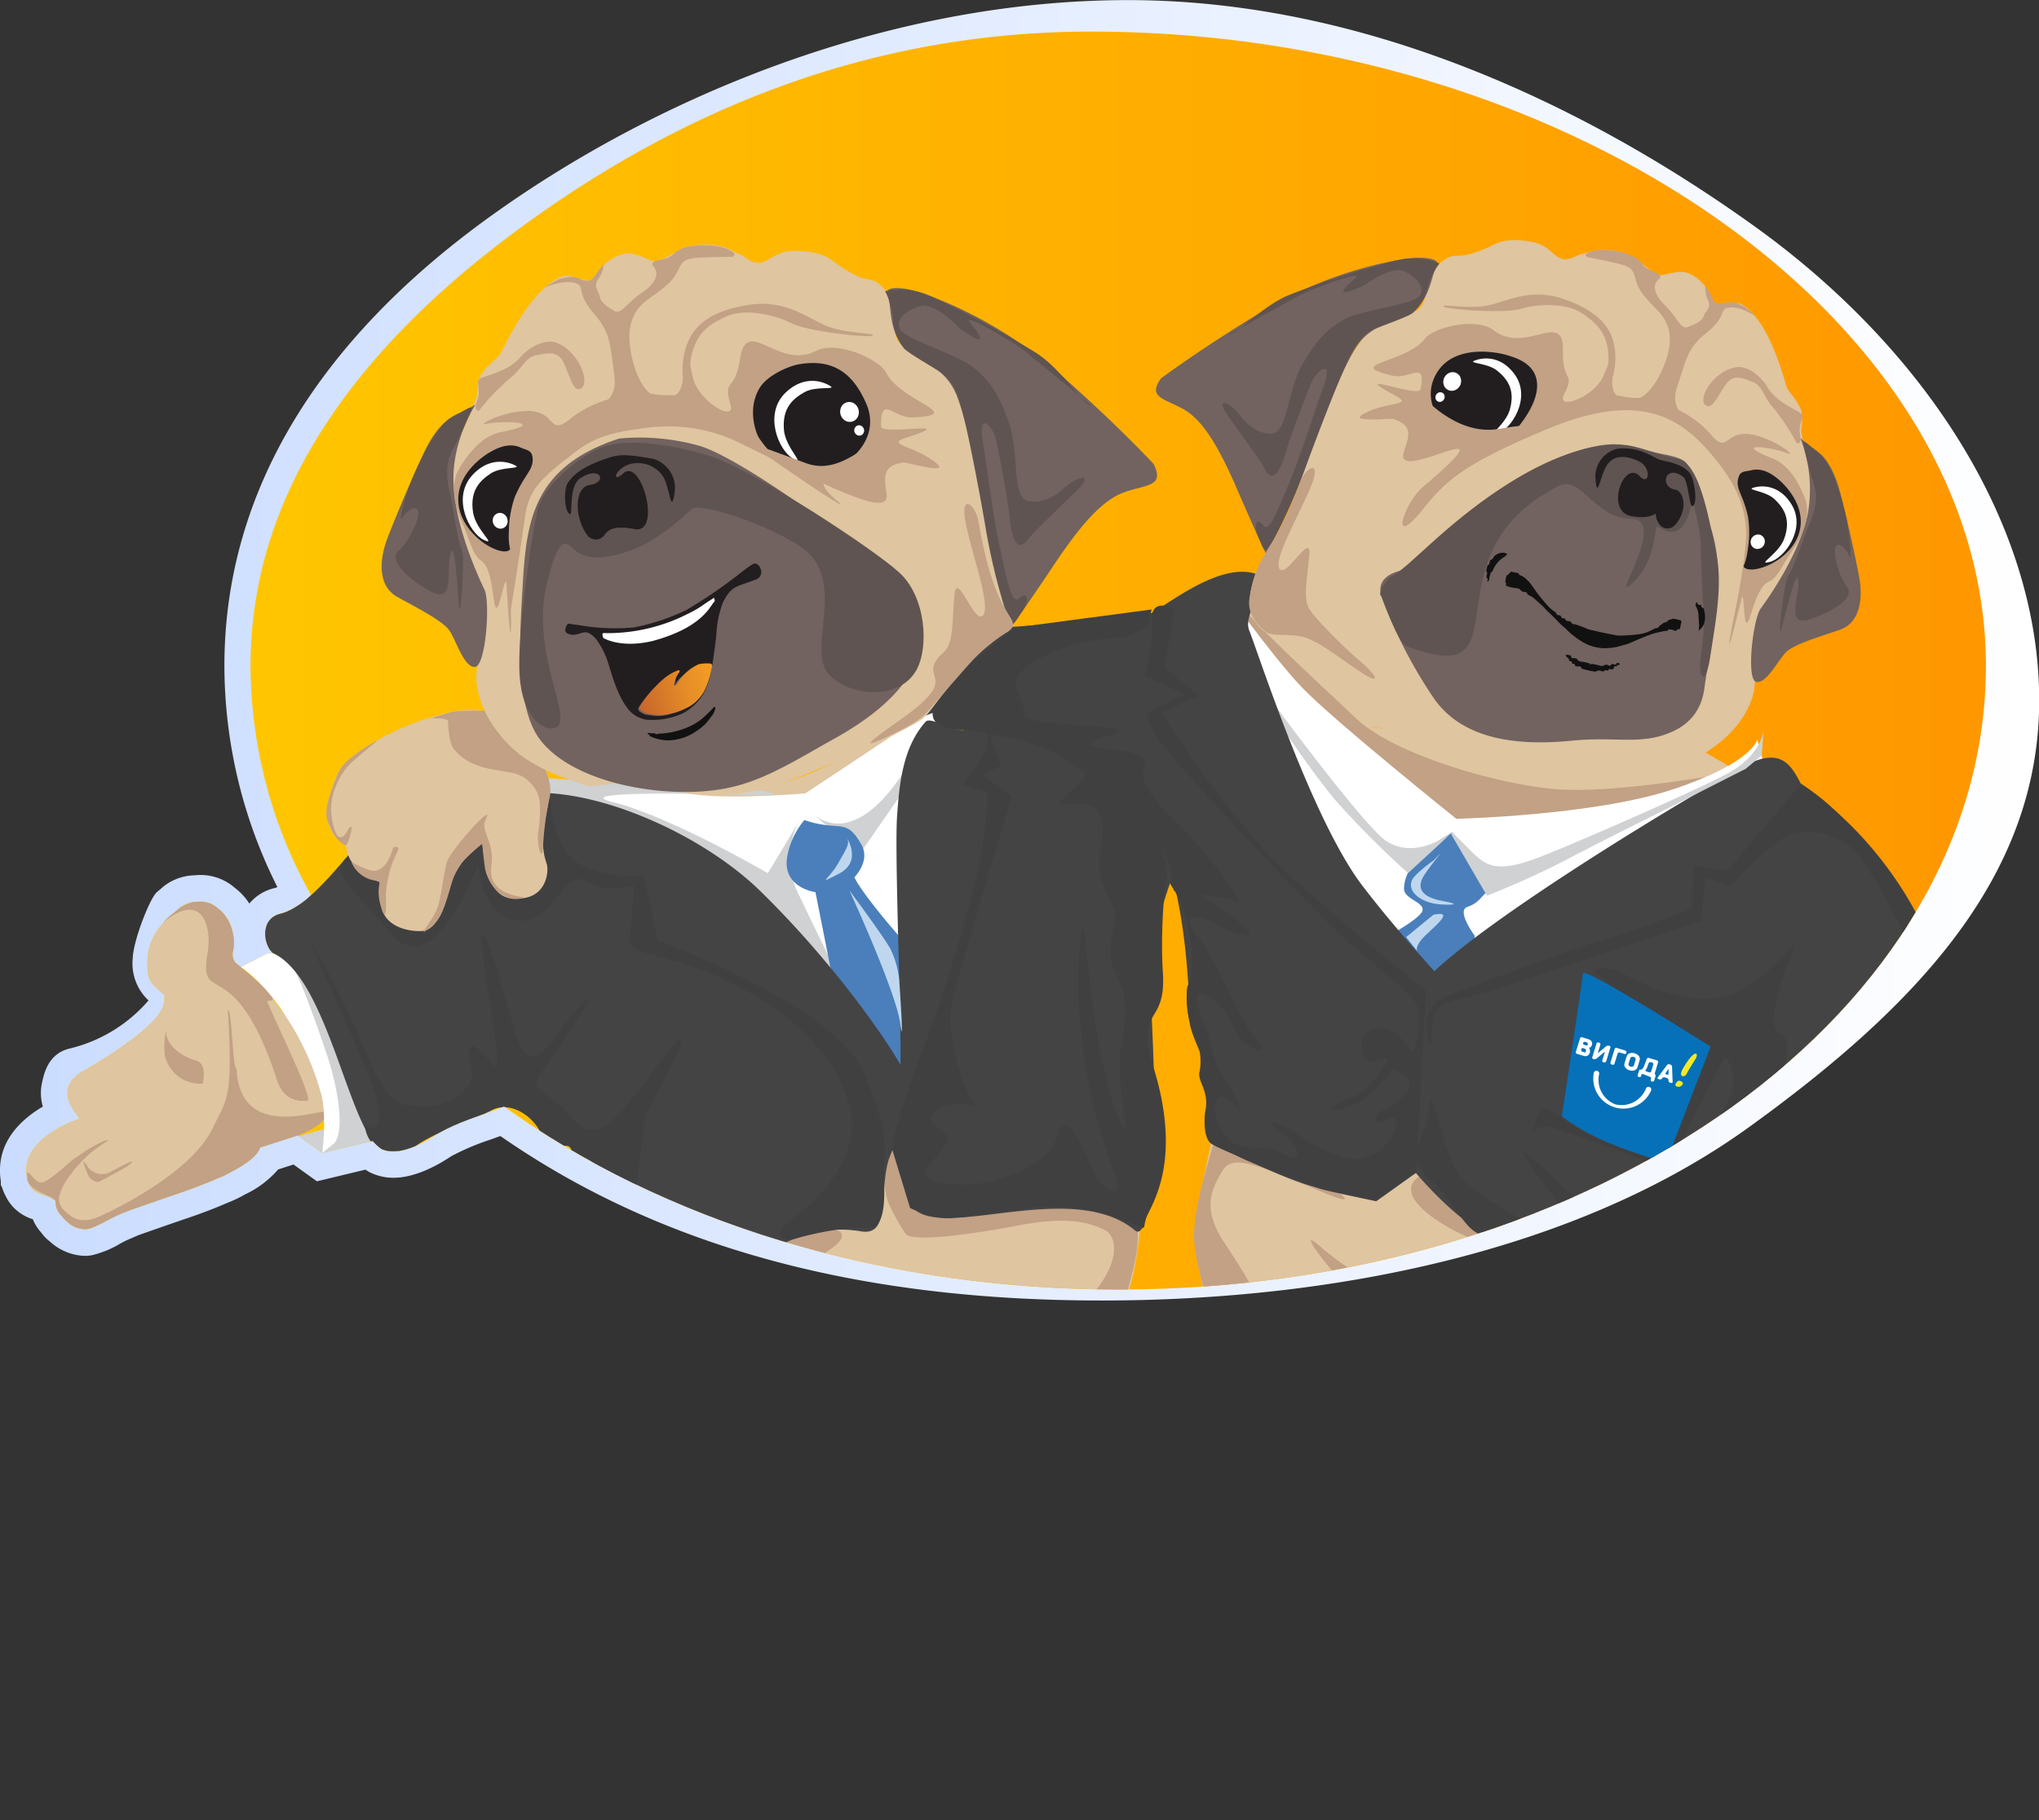 <svg xmlns="http://www.w3.org/2000/svg" xmlns:xlink="http://www.w3.org/1999/xlink" viewBox="0 0 387.17 345.67"><rect x="0" y="0" width="387.17" height="345.67" fill="#333333" stroke="none"/><defs><style>.cls-1{fill:none;}.cls-2{fill:url(#Безымянный_градиент_129);}.cls-3{fill:url(#Безымянный_градиент_169);}.cls-4{clip-path:url(#clip-path);}.cls-5{fill:#babbbe;}.cls-6{fill:#dfc5a0;}.cls-7{fill:#c2a185;}.cls-20,.cls-8{fill:#fff;}.cls-9{fill:#4a7fbb;}.cls-10{fill:#cfd1d2;}.cls-11{fill:#444445;}.cls-12{fill:#404041;}.cls-13{fill:#bed7ef;}.cls-14{fill:#0671b8;}.cls-15{fill:#726360;}.cls-16{fill:#5f5451;}.cls-17{fill:#221e20;}.cls-18{fill:#111;}.cls-19{fill:url(#Безымянный_градиент_56);}.cls-20{fill-rule:evenodd;}.cls-21{fill:#fae924;}</style><linearGradient id="Безымянный_градиент_129" y1="123.5" x2="387.17" y2="123.5" gradientUnits="userSpaceOnUse"><stop offset="0" stop-color="#cadcff"/><stop offset="1" stop-color="#fff"/></linearGradient><linearGradient id="Безымянный_градиент_169" x1="5" y1="125.46" x2="377.09" y2="125.46" gradientUnits="userSpaceOnUse"><stop offset="0" stop-color="#fc0"/><stop offset="1" stop-color="#ff9700"/></linearGradient><clipPath id="clip-path"><path class="cls-1" d="M212.33,8c-91,0-164.76,53-164.76,118.46A89.83,89.83,0,0,0,59.06,170a14.42,14.42,0,0,1-5.8,3.53c-4.12,1-3.16,6.17-1.42,7.49l.09.05-1.13,0-5.07,2.61-1.06-.88a2.55,2.55,0,0,1-.38-2.26,8.22,8.22,0,0,0-.18-3.71c0-.1,0-.2-.06-.31a7.11,7.11,0,0,0-2.67-4s0,0,0,0a4.93,4.93,0,0,0-4-1.24,5,5,0,0,0-3.08,1c-.43.35-.85.71-1.26,1.07a9.55,9.55,0,0,0-2.23,2.18l.09-.07A10.52,10.52,0,0,0,28,182.21c-.14,4.61.86,4.54,3.35,6.89-.8.81,3,3.49-15.6,14.36-6.39,3.74-.37,8.58-.72,9.1.09-.15-9.34,2.91-10,8.94a7.23,7.23,0,0,0,.14,2.39h0a1.81,1.81,0,0,0,.3.84A3.77,3.77,0,0,0,6.29,226c1,.94,3,1,4.24,2.14a3.84,3.84,0,0,0,1.27,2.9,2.41,2.41,0,0,0,.8.85,5,5,0,0,0,3.91,1.57c1.34-.22,3.38-1.43,5.22-2.37L24.3,230c2.39-.86,6.54-2.29,9.11-3.17,1.3-.45,4.59-1.56,7.85-3a19.94,19.94,0,0,0,2.86-1.37c2.66-1.39,4.85-3,5.26-4.5l7.17-2.31L61.19,219l9.58-2.31a9.67,9.67,0,0,0,1.7,1.54c3.2,1.56,8.09-1.19,10.6-2.9,4.18-2.34,7.33-3.12,12.66-5.18,29.82,21.48,71.05,34.76,116.6,34.76,91,0,164.76-53,164.76-118.45S303.32,8,212.33,8Z"/></clipPath><linearGradient id="Безымянный_градиент_56" x1="-156.25" y1="72.56" x2="-140.73" y2="72.56" gradientTransform="translate(250.38 19.56) rotate(-16.48)" gradientUnits="userSpaceOnUse"><stop offset="0" stop-color="#c7652a"/><stop offset="0.6" stop-color="#e58c27"/><stop offset="0.93" stop-color="#f19b26"/><stop offset="1" stop-color="#f19b26"/></linearGradient></defs><g id="Слой_2" data-name="Слой 2"><g id="Слой_1-2" data-name="Слой 1"><path class="cls-2" d="M209.17,247c-44.07,0-82.46-9.2-114.16-31.24l-1.86.67a47.5,47.5,0,0,0-7.46,3.16c-2.84,1.91-7,4.1-11,4.1a10,10,0,0,1-4.38-1,5.83,5.83,0,0,1-.91-.55l-9.22,2.22-4.45-3.19-2.92.94a18.78,18.78,0,0,1-6.24,4.72,24.68,24.68,0,0,1-3.37,1.61c-3.19,1.4-6.32,2.48-7.84,3l-.29.09c-2.72.94-6.57,2.27-8.88,3.1l-2.29,1-1,.52a18.92,18.92,0,0,1-5.55,2.27,7.92,7.92,0,0,1-1.29.1,10.21,10.21,0,0,1-6.58-2.72,7.42,7.42,0,0,1-1.63-1.68,8.29,8.29,0,0,1-1.61-2.55,8.74,8.74,0,0,1-3.42-2A8.37,8.37,0,0,1,1,227a7,7,0,0,1-.6-1.46l-.24-.47v-.7A12.89,12.89,0,0,1,.06,221c.53-5.14,4.39-8.67,8.08-10.83a9,9,0,0,1-.19-4.4c.4-1.85,1.17-5.64,5.25-6.62a28.53,28.53,0,0,0,15-9.14,9.63,9.63,0,0,1-3-8c.11-3.44,3.32-11.58,4.62-12.59l1.26-1.08A9.87,9.87,0,0,1,37,166.24a10.09,10.09,0,0,1,1.09-.06,9.87,9.87,0,0,1,6.48,2.43,11.56,11.56,0,0,1,2.78,3,8.75,8.75,0,0,1,4.78-2.94,2.72,2.72,0,0,0,.54-.19,93.68,93.68,0,0,1-10.06-42c0-33.3,18.14-62.12,50.6-85.46,32-23,76-41,121-41s87,20,119,43c32.46,23.34,54,56.71,54,90s-23,57.94-55.42,81.28C299.79,237.26,254.22,247,209.17,247Z"/><path class="cls-3" d="M207.17,6c-44,0-79.7,16.34-108,37-30.27,22.1-51.6,49.64-51.6,83.46A89.83,89.83,0,0,0,59.06,170a14.42,14.42,0,0,1-5.8,3.53c-4.12,1-3.16,6.17-1.42,7.49l.09.05-1.13,0-5.07,2.61-1.06-.88a2.55,2.55,0,0,1-.38-2.26,8.22,8.22,0,0,0-.18-3.71c0-.1,0-.2-.06-.31a7.11,7.11,0,0,0-2.67-4s0,0,0,0a4.93,4.93,0,0,0-4-1.24,5,5,0,0,0-3.08,1c-.43.35-.85.71-1.26,1.07a9.55,9.55,0,0,0-2.23,2.18l.09-.07A10.52,10.52,0,0,0,28,182.21c-.14,4.61.86,4.54,3.35,6.89-.8.81,3,3.49-15.6,14.36-6.39,3.74-.37,8.58-.72,9.1.09-.15-9.34,2.91-10,8.94a7.23,7.23,0,0,0,.14,2.39h0a1.81,1.81,0,0,0,.3.84A3.77,3.77,0,0,0,6.29,226c1,.94,3,1,4.24,2.14a3.84,3.84,0,0,0,1.27,2.9,2.41,2.41,0,0,0,.8.85,5,5,0,0,0,3.91,1.57c1.34-.22,3.38-1.43,5.22-2.37L24.3,230c2.39-.86,6.54-2.29,9.11-3.17,1.3-.45,4.59-1.56,7.85-3a19.94,19.94,0,0,0,2.86-1.37c2.66-1.39,4.85-3,5.26-4.5l7.17-2.31L61.19,219l9.58-2.31a9.67,9.67,0,0,0,1.7,1.54c3.2,1.56,8.09-1.19,10.6-2.9,4.18-2.34,7.33-3.12,12.66-5.18,29.82,21.48,71.05,34.76,116.6,34.76,91,0,164.76-53,164.76-118.45S298.17,6,207.17,6Z"/><g class="cls-4"><path class="cls-5" d="M255.69,338.47c1.61.54,12.25,4.94,46.77,6.26s48.17-3.48,28.63-13c-4.25-2.07-68.7-17.21-85.14-16C233.7,316.65,189,315.94,255.69,338.47Z"/><path class="cls-6" d="M261.94,138.15l-.08,0h0C261.94,138.12,262,138.14,261.94,138.15Z"/><path class="cls-6" d="M202.49,120.51c3.89.77,18-4,21.91-3.52,3.5.43,8-3.29,11.6-3.39,2.91-3,4.06-6.14,4.94-6.06a19.79,19.79,0,0,1,7,1.93,17.63,17.63,0,0,1,5.56,4.51,9.36,9.36,0,0,1,3.82.57c10.73,3.83,21.54,7.51,32.18,11.59,7.93,3,24.74,11.78,25.66,12.24,12.92,6.41,25.87,14,34.42,26A48,48,0,0,1,358,184c1.38,8.06.06,16.16-2.29,23.89s-6.07,15-9.84,22.13c-2,3.75-6.58,6.21-10.72,4.16-3.72-1.83-6.81-7-4.17-10.71,7.16-10.05,10.95-27.51,11-28.16a8.14,8.14,0,0,1-4.05,1c-4.11-.05-8-7.32-8.05-7.45a39.24,39.24,0,0,0-5.06-5.17c0,1,.85,8.48,1.15,10.14,2.17,3.38,4,7.11,4,11.17s-3.93,16.92-4.2,18.41c-.51,2.8,3,20.06-2,35.91-.75,2.36,6.5,10.91,4.28,14.05-.15,1.49-13.24,25.13-22.53,21.83a130.8,130.8,0,0,1-16.18-7.31s-2.47-16.43-3.15-20.54c-.59-3.58-17-14.63-16.26-12.16S277.73,277,277.73,277s11.37,11.76,15.72,13.76c6.52,3.24,13.49,7.57,15.25,11.89,3.1,7.63-5,24.8-9.29,30.32a26.76,26.76,0,0,1-7.16,5.18c-2,.55-11.08-1.1-11.08-1.1-4.21-.62-7.7-4.91-6.87-9.22a8.69,8.69,0,0,1,4.45-6.08l-.27-.31c-.34-.34,2.84-8.91-14.79-20.94-6.11-4.17-20.06-15.59-21.45-17.32-3.71-4.65-5.67-13.49-7-19.27-1.12-4.77-10.25-20.32-7.72-35.41.27-1.57,3.6-15.93,3.31-16.93-.83-2.82-.36-16.35-.36-16.35.07-.56-1.63-10.6-1.71-10.35.13-.45-3.24-19-4.33-21.82-1.29-3.27-11.13-17.15-9.32-15.58-2.3-2-4.45-4.1-6.9-5.94C198.51,134.2,194.48,118.91,202.49,120.51ZM254,261.3l.06-.15,0-.1C254.13,260.72,254,260.69,254,261.3Zm7.91-123.15a4.28,4.28,0,0,0,.57.24.24.24,0,0,1,0-.08l-.21-.1a2.61,2.61,0,0,0-.42-.1h0l-.31,0a2.35,2.35,0,0,0-.37,0A2.85,2.85,0,0,0,261.94,138.15Zm-1,0-.46.09-.21.07h0C261.16,138.22,261.25,138.1,261,138.12Zm-28.42,75.43a2.58,2.58,0,0,0-.74.94A7.87,7.87,0,0,1,232.55,213.55Z"/><path class="cls-7" d="M269.7,254.08s-9.24-5.87-11.79-7.53-13.43-15.29-7-9.61,18.11,11.24,27.5,14.55a87.21,87.21,0,0,0,21.2,4.83c5.29.56,8.86,2.59,3,2.81s-13.79-2.67-7.34,1.71,11,8.7,5.16,10.21-8.93,2.34-7.54,6-.15,9.86,4.38,12.67,16.64,2.87,20.84-2.31,11-19.44,8.51-20.23-18.91,1.09-12.95-1.47,7.11-3,8.51-9.71-4.68-9.65-8.92-11.59c-6.83-3.13-23.61-5.93-32.43-8.66-4.76-1.47-18.38-8.86-10.49-12.85s46.93,5.1,51.38-3.26,5.67-15.28,3.94-18.11-8.44-2.53-12,1-13.63,6.59-3.53-2.24,17-9.32,13.69-14.32-10.84-11-5.68-8.13,7.74,4.14,7.49,11.83,5.42,9.66,4.42,16.44-5.69,13.53-4,23.83,11.26,14.68,10.68,18.62S332,277.76,325.3,285s-8.64,22.36-22.05,10.14c-1.9-1.73-1.62.09-6-1.85s-12.31-7.93-11.55-21.18c.27-4.78-1.19-8.39-4.94-11.36A86.39,86.39,0,0,0,269.7,254.08Z"/><path class="cls-7" d="M280.82,259.14s-11.94-5.58-19-6.87c-6-1.08-16.24-6.46-7.48-1.74,0,0,16.24,7.89,17.59,13.39s4.36,8.3,3.86,14.67-1.8,22.51.87,16,7.59-4.9,8.68-6.46,1.21-.89-3.19-6-5-15-6.23-17.6C272.15,256.75,280.82,259.14,280.82,259.14Z"/><path class="cls-7" d="M281.81,315.35a1.42,1.42,0,0,1-.14.3C281.88,315.08,282,314.89,281.81,315.35Z"/><path class="cls-7" d="M230.83,199.84c.55-3.79-.5-12.75-.5-12.75s4,3.59,8.45,8.33a86.5,86.5,0,0,0,16.3,13.34c5.51,3.39,15.29,10,5.21,5.49s-23.8-17.88-22.53-11.89,4.36,15,7.33,17.4c5.36,4.34,17.42,11.57,4.48,6s-15.84-6.19-17.56-3.22-4,6.72.4,13.38,8.39,13,3.72,9.78-3.59,2.48-1.69,8.56,2.06,13.83,7.75,19S256,281.71,261.65,284s6.73,2.49,7,7.69,3.66,8.71,7.55,14.42c4.95,7.28,14-1.52,10.6,2.42-9.67,11.33-2.61,10.46-6.82,14.25-2.57,2.31-5.36,10.32,2.15,8.8,2.77-.57,2.44-5.48,4.36-1.19.57,1.26-1.23,4.76,5.84,3.43s9.17,1.88,1.25,3.14-9.4,1.15-12.45,0-7-1.15-6.63-5.68,2.31-9.4,3.92-9.93c-.14-2.87-.58-7.21-1.94-9.83-2.18-4.18-6.92-6.75-12.83-11.11s-15.39-11.9-19-15-4.87-4.81-6.39-9.11-1.09-8.29-3.09-12.46-7.76-20.49-8.39-27.88,4.8-20.8,4.39-22.63A59,59,0,0,1,230.83,199.84Z"/><path class="cls-7" d="M328.05,146.86l-1.89.33c-5.33.9-20.69,3.31-29.81,2.76-11.18-.67-31.5-6.55-38.75-13.41S236.42,117,234.94,113.88s1.36-2.25-1.47-3.11-7.67.59-5.8,3.19,13.35,13.38,20.54,21.52,18.1,17.15,29.83,27.25,13.29,3.88,15.32,1,9.27-6.05,17.88-5.44,11.54-1.85,15.16-4.54,19.88,4.68,12.39-.81"/><path class="cls-6" d="M167.45,86.55c.14-4.25-4.31-6.84-4.31-6.84s-3.39-9.88-3.83-13.47-6.83-9.4-9.42-4.93-1.62,11-1.66,14.58-3.68-1.25-4.63,2,2.52,12.42,2.64,18.23-5.82,15.1,5.41,16.74,13.87.1,16.23.45"/><path class="cls-7" d="M309.42,338.79s9.29,1.46,9.88.74,4.88-4.76,2.93-7.95-3.73-9.73-4.34-13.2,1.29-14.31,4.15-20.65,6.23-15,6.23-15-1.93-1.09-2.84-.41-10.66,12.29-12.8,12.62S299,292.57,299,292.57s-2.42,0,1.11,2.26,8.25,5.05,8.72,9c1.11,9.29-3.44,4.82-6.32,24.84-.8,5.51-13.26,8.37-5,9.26A119.68,119.68,0,0,0,309.42,338.79Z"/><path class="cls-6" d="M345.3,238a4,4,0,0,0-.92,3.3c.36,2,3.14-2.23,4.69.64,1.13,2.09,1.53,2.79,2.26,1.08.83-2,1.7,6.1.07,7.58a11.87,11.87,0,0,1-9.63,3.42c-3.82-.34-6.4-5.45-6.4-5.45l-2.29-15.9,5.53-2.52,8.07,3.54Z"/><path class="cls-8" d="M334.51,143.46l-.83-3s-.82,4.38-15.9,9.42-41.25,5.63-41.25,5.63-23.5-18.83-29.36-25-15-19.1-15-19.1l-3.08,1.28L226,115.63l10.84,42.51,38,37.15s60.68-43.62,60.91-44.07S334.51,143.46,334.51,143.46Z"/><path class="cls-9" d="M281.32,170.4a5.76,5.76,0,0,1-2.74,1.86c-2.05.77,1.45,5.47,1.45,5.47s-.27,3.29-.73,3.55S270,188.4,270,188.4l-7.2-10.19s7.07-3.75,7.32-5.33-3.56-2.16-3.52-4.1c.1-6.21,9.24-10.67,9.24-10.67l6.39,11.35Z"/><path class="cls-10" d="M274.44,159.3c-.3.31-7.08,6.53-7.08,6.53a183.24,183.24,0,0,1-13.56-13.58c-5-5.89-12.06-16.59-14.9-20.87s-9.34-18.69-1.62-4.35c1.65,3.06,21.69,29.87,25.83,32.62C271,164.91,280,153.51,274.44,159.3Z"/><path class="cls-11" d="M173.23,119.75c3.82.73,31.13-1.57,44.12-2.76,2.19-.2,13.42-10.51,21.12-8,3.93,1.26-2.77,7.07-1.25,10.79S249,155.5,258.68,168.2c4.3,5.63,8.95,11,13.68,16.26,10.92-10.25,40.83-28.76,58-38.54,7.73-4.4,9.62-.79,11.64,3,9.09,5.62,14.76,14.67,19.08,24.34a99.44,99.44,0,0,1,6.13,17,35.53,35.53,0,0,1-.77,19.29c-1.85,5.89-5.3,11.26-8.9,16.21a63.64,63.64,0,0,1-5.19,6.67c-3.31,3.45-7.78,4.53-12.16,2.3-3-1.51-5.85-3.22-8.74-4.87a22.75,22.75,0,0,1-2.81-1.8c0,.2.1.41.12.49.51,1.67,3.44,7.95,7.43,11,1.93,1.48,2,11.66-3.14,7.81-3.79-2.81-33.31-11.85-47.57-12.13-6.35-.13-16.61-12.44-16.63-12.45h-.41a76.19,76.19,0,0,1-7.1,3c-4.38,1.23-8.69.61-13-.71-3.86-1.2-7.55-2.95-11.26-4.52s-7.07-3.77-7.15-7.93a39.83,39.83,0,0,0-1.18-10.54c-.21-.94-2.39-5.22-2.82-7.6-.82-4.43-.66-7.14-.29-7.48-.51-7.67-2.06-26.11-9.89-34.7-13.11-14.38-38-12.47-42.58-16.14-.88-.71-1.82-8.95-2.32-10.13C169.87,123.6,171.68,119.46,173.23,119.75Z"/><path class="cls-12" d="M270.78,188.08s-13.1-10.26-25.42-21.42-24.85-31.26-24.85-31.26l7.14-3.25-6.53-5.26,1.81-11.16s-4.6-2.75-4.26,2.62a28.15,28.15,0,0,1-1.32,10l7.54,3.52-6.95,3.49s-.82,1.17,2.95,6.24,26.43,29.32,34.4,36.61,14,10.92,14.08,14-.44,8.47-1.67,7-1.81-2.58-3.85-3.46c-3.33-1.46-6.7,1-4.82,5.09,1,2.07,5.92-1.55,4,1.39s-4.09,5.58-6,6.05-7.76,3.53-2.1,2.26,9.47-7.47,9.47-7.47.61.25,1.67.73a2.46,2.46,0,0,1,1.52,2.8c-.21,1.42-4.75,4.3-5.46,4.52s-2.28,3.21,1,1.6,1.93,2.21.93,3.52a9.38,9.38,0,0,1-5.56,3.85c-2.82.56-9.45-2.55-11.9-4.5s-7.81-3.9-3.31-.48,3.77,6.1-.09,3.89-7.7.5-10.66-3.48-2.17-9.34,1.11-6.45,1.22,3,1.63,1.34-3.87-5.54-5-10.71-5.4-12.52-1.46-10.81,5.57,7,6.8,8.51,5.92,3.61,2.89.1-7.7-15.62-11.27-19.85.61-4.16,3.4-2.28,11.88,4.68,2.52-1.85-14.38-11-10.19-4.42,3.45,16.67,2.77,17.85-.66,5.94,1.07,9.69a11.22,11.22,0,0,1,1,6.78c-.66,1.88,2,3.68,1,7.93,0,0-.54,4.53,1.12,5.82s19.32,8.16,20.78,8.62,10.61,2.36,10.61,2.36l7.6-5.42Z"/><path class="cls-12" d="M274.47,189.27s21.4-8.25,30.16-10.83a164.58,164.58,0,0,0,16.55-5.95l.52-8.09,6.33.93,14-16.46a71.15,71.15,0,0,1,21.89,24.68c8.44,16,7.61,21.73,7.61,21.73s-2.81,13-8.09,21.32-16.25,21.67-16.25,21.67l-10-5.17s-9.3-6.2-3-4.3,15.42-.8,16.39-2,14.3-18.41,9.58-13.68-13.22,12.18-5.52,2.52,9.68-22.1,9.59-29.2-10.77-24.3-13-25.75-8.68-5.62-15.55.62-6.43,7.6-9.15,6.39l-2.73-1.2-.75,8.43S288.93,186.23,283.67,188s-9.63,2-10.9,4-1,6.94-1,6.94S268.42,192.09,274.47,189.27Z"/><path class="cls-12" d="M341.25,178.76a44.17,44.17,0,0,1-22.91,14.58c-7,1.87-15.75,7.78-5.82,4.51s15.26-5.92,12.81-2.41-10.48,12.21-5.53,8.85,7.27-5.7,8.81-1.93-.63,7.21-1.17,8-8.5,16.93-3.91,10.55,6.37-8.26,6.47-4.59-3.19,7.05-3.07,11.36,1.56.45,2.6,3.6,3.34,8.87.89,10.45-2.91,1.66-10.14-1.33-12.34-4.58-16.62-8.5c-8.38-7.71-17.62-17.51-13.4-11.1s14,17.09,6.49,14.27-16.44-8-19.55-11.67-5.37-19-5.84-12.89-5.11,8.87.23,13.57,6.29,10.05,10.62,10.68c48.21,7,55.12,17.47,55.12,17.47s1.29-8.06-.44-12.65-4.32-9.25-2.64-14.15c1.33-3.88,8.37-8.76,4-13.92-2.66-3.12,3.75-13.53-.23-15.19S341.25,178.76,341.25,178.76Z"/><path class="cls-10" d="M276,159.21l6.34,10.91a166.44,166.44,0,0,0,15.41-7c7.33-3.87,18.23-9.23,18.23-9.23L331.51,146l3-2.52.37-4.83s-.34,4.42-6.13,7.85c-4.43,2.63-28.8,13.34-36.43,16.3s-9.81,1.68-11.9-.13S273.94,155.68,276,159.21Z"/><path class="cls-13" d="M272.31,163.34s-3.83,2.66-4.28,4c-.75,2.17,2,4.18,5.42,4.42,3.12.22,3.46-.11.71-.59s-5.86-1.67-3.7-5C271.85,164,275.19,160.22,272.31,163.34Z"/><path class="cls-13" d="M272.19,173.74s-2.26,1.81-3.18,2.59-2,1.64-2,1.64l2.1,2.67s-.67-.91,1.76-3.18S275.9,172.94,272.19,173.74Z"/><path class="cls-12" d="M319,221.73s-10.79-3.35-15.94-5.56-9.74-7.22-10.87-5a15,15,0,0,0-1.26,5.29s-.31-2.3,2.47-2.54c1.47-.12,25.48,8.59,26,10.17,4.68,15.16,2,6.1,1.15.06C320.42,223.44,321,223.39,319,221.73Z"/><path class="cls-12" d="M326.39,202.84l-9.34,18.27-.74-.24s3.24-19.73,3.74-20.19-17.47-16.31-17.47-16.31,2.27-1.3,5.51.48c14.81,8.13,21,3.36,21.85,4,2.85,2.06-1.39,10.27-1.39,10.27Z"/><path class="cls-14" d="M316.31,220.87l8.51-22.08s-24.16-15.35-24.25-13.91-4,27.12-4,27.12,4.11,3.5,12.44,6.43C312.39,219.62,316.31,220.87,316.31,220.87Z"/><path class="cls-6" d="M247.05,90.91a53.53,53.53,0,0,1-5.88,12.76c-6.33,10.31-3.07,13.91-2.75,14.46,1.72,3,6.27,3.51,7.16,4.23,0,.94,22.34,13.53,31.85,18.67s22.81,3.9,22.66,3.8c4.57.21,9.31,2.14,9.92,2,4.41-.79,6.44-.83,10.7-2.41,5.23-1.93,11.11-7.11,12.35-13.26.21-1,.49-8,1.12-12.19.81-5.42,3.85-7,4.19-7.72,1.22-2.45,2.36-4.9,3.37-7.44,1.67-4.21,3.67-9.17,2.3-13.36A57.3,57.3,0,0,1,342,81.72a10.72,10.72,0,0,0,.06-3.64c-.59-1.92-2.6-3.87-2.78-4.51-1.77-6.06-4.26-13.11-8.5-15.72-1.39-.86-4.77.74-5.38-.55-1.17-2.5-2.22-4.32-4.87-5.43-1.55-.64-3.49.2-5.19.39-1.26.14-4-2.79-5.05-3.33a11.45,11.45,0,0,0-9.57-.72,6,6,0,0,0-1.32.36c-4.16,2.21-4-1.69-8.27-2.57-2.42-.5-5.09-.71-7.36.41-8.15,4-6.63.56-10.37,3.6-2.39,1.93-2.11,6.88-3.91,8.57-2.38,2.24-7.1,1.42-9,3.55a42.7,42.7,0,0,0-7.93,14C250.74,80.88,248.58,86.09,247.05,90.91Z"/><path class="cls-15" d="M341.85,83.2a27.91,27.91,0,0,0,2.73,2.13c1.48,1,3.38,2.88,4.75,7.89s3.41,14.57,3.78,16.88.71,8-3.82,9.54S340.43,122.45,339,124s-3.69,6-5.56,5.49-.61-11.84.89-13.92c.79-1.09,7.17-9.76,8.92-17.9A26.76,26.76,0,0,0,341.85,83.2Z"/><path class="cls-6" d="M308.75,169.52l0,.09C308.72,169.76,308.77,169.73,308.75,169.52Z"/><path class="cls-15" d="M220.48,71.85s7.16-5.39,19.05-12.6a77.39,77.39,0,0,1,26.09-9.9c4.27-.81,8.12-.31,7.24,1.14s-1,3.59-2.23,5.84-2.25,3-5.4,4.26-5.79,2.27-7.84,5.52-5.63,11.5-8,18.15-9,20.91-9,20.91-1.87-3.88-5.4-12.06-6.54-13.27-10.21-15.36S217.8,75.51,220.48,71.85Z"/><path class="cls-16" d="M258.94,54.24s5.2-3.84,7.61-2.76,4.39,3.42,2.8,4.93-11,2.49-14.07,4.24-5,3.52-7.87,8.37-2.95,13-5.76,13.31-5.26-2.14-5.93-3.09c-2-2.88-5-3.9-2.82-.7s6.52,9,7.19,10.41c1.81,3.76,3.43-.8,4.22-3.55s3.91-10.93,4.79-12.92,4.27-4.76,2.13,1.15-3.7,11.51-6.43,18.07-3.94,9.51-5,8-1.92,0-.81,2.41,1,3.57,2.9.33A111.23,111.23,0,0,0,248,88.52c1.32-3.66,5.89-15.79,8.23-20.61,1.63-3.36,3.06-4.72,5.1-5.55s6.62-2.43,7-3a8.73,8.73,0,0,0,2.69-4.48,13.41,13.41,0,0,1,2.3-4.84,13.06,13.06,0,0,0-7.73-.66,170.12,170.12,0,0,0-21,6.72c-4.38,1.83-9.3,6.75-10.57,7.31-3.75,1.65,10-5.74,12.25-7.05s12.85-5.18,11.15-3.62S252.38,57.2,258.94,54.24Z"/><path class="cls-16" d="M342.48,84.6s1.13,5.11,1.83,7,.88,4.15-.67,7.77-3.07,8.53-3.82,9.53-.94,3-1.25,5-.95,7.77-.25,5.29,2.87-11.87,3.14-8.83-2.54,8.85,2.32,7.22,8.45-4.28,6.91-6.14-3-7.41-1.88-7.89,2.14,1.7,2.44,2.22.1-4.52-.91-8.51-2.61-9.25-4.81-11S342.09,82.91,342.48,84.6Z"/><path class="cls-15" d="M266.47,108.25c-5,1.07-4.49,3.82-4.19,4.94a90.54,90.54,0,0,0,9.93,19.36c6,8.74,17.78,8.95,26.33,8.12s13.13.93,19-1.71,6-7.74,6.27-9.51,1.29-8,2.22-17.75-2.91-15.28-3.53-16.37-1.53-5.1-2-6.83-4.28-2.07-6.32-2.59-4.55-1.11-6.53-1.45-8.92,0-20.06,6.9a141.28,141.28,0,0,0-20.92,16.51"/><path class="cls-7" d="M339.71,105.51c-1.43,2.24-2.33,4.34-3.9,5-2.59,1.09-3.56,8.58-4.25,7.69-.46-.59-.42-6.29-.88-4.46-4,16.19-1.61,4.32-1.61,4.32s1.69-7.7,2.37-14.3-1.54-12.18-7.84-19-14.52-9.68-29.85-3.25-19,9.49-23.39,15c-6.6,8.36-4-.81,0-4.18,18.1-15.37-5.85.1-3.8-6.48.87-2.8,2-4.93-1.94-6.27-.46-.15-8.51.67-5.91-.85,4.25-2.5,9.9-1.63,6.28-3.57-9.69-5.19,4.42.52,4.75-1.22,1.11-5.74-2-1.8-5.3-2.59-9.61-2.26,2.5-2.32,6.11-7,1.75-2.26,9.81-4.14,13.09-1.61,6,4.66,13.31-4,13.13,3.76-.16,6.52,2.46,3.88.18,8.5-1.5,3.07,6.08.36,7.62-3.85.4-1.1.94-1.6.86-3.4-.2-4.42-2.12-6.27-5-8.23s-8.11-1.89-11.53-.89-13.78.12-14.64-.34c-1.41-.76,4.87.57,8.6-.35s8-3.21,13.95-1.18c4.15,1.42,7.43,3.43,8.92,6.49,1.89,3.87.5,8.32.5,8.32a5.14,5.14,0,0,0,.2,2.79c.43.87.69.73,1.29.85a15,15,0,0,0,3.66.37c.66-.22,2.68-1.64,4.45-5.8,2-4.77,1.57-8.11-1.08-10.82s-3.55-3.84-4-5.35c-.65-2-.44-2.79-3.37-3.51s-6-1.27-6-1.27-.61-.39,0-.76c.89-.55,3.53-1,7.14,0,3,.9,3.05,2,4,2.79s3.73,1.14,2.42,2.22c-1.56,1.29-.27,3.46,1.05,4.72a23.19,23.19,0,0,1,2.26,2.69c.72,1,1.31,2,2.28,1.6s2.56-.91,3-2.12c.34-.94,1.5-1.49.77-3a4.93,4.93,0,0,1-.45-2.64c.75.83,1.39,3.08,2.06,3.23,2.1.48,2-1.1,5.39.73.21.12,1.78,1.46,2,1.59.7.67-3.11-2.14-5.48-1.36-1,.34-.45,1.4-2.42,3.45-.91,1-1.88,1.53-2.82,2.53-2.08,2.19-2.49,3.91-3.68,7.61-.61,1.88-1.4,3.78-.16,5.77a19.93,19.93,0,0,1,5.94,4.43c3.63,4.42,2.59-.93,8.27.28,4.27.91,8.65,4.41,6.3,3.44-2.61-1.07-10.95-2.24-2.63,1.07,2.66,1.06,4.68,3.77,6.17,7.7C344.28,99.21,340.78,103.85,339.71,105.51ZM324,77.06c1.23.73,2.43-2.41,3.86-4.25s3.18-.93,5-.24,2.06,2.86,3.75,4.75a39.78,39.78,0,0,1,4.54,6.82s1.09.59.6-2c-.2-1.1.45-2.34.49-3.2s-4.69-2-6.7-5.51c-1-1.71-3.6-4.19-6.1-3.64C325.15,70.66,322.12,76,324,77.06Z"/><path class="cls-16" d="M262.28,113.19s3.2,8.91,4.73,9.5c23.66,9,2.76-17.15,28.92-30.37,4.32-2.18,6.77,6.13,13.78,6.21,6.8.09-3.18,14.94-.37,12.74,5.6-4.38,4.57-11.9,5.48-11.25,6.68,4.69,6.84-8.94,6.67-6.61a5.21,5.21,0,0,0,0,.55c0,2.06.6,3.72,1.11,6.32.55,2.83.32,8,.82,14.4s-.74,10-.61,12.11,1.14,3.27,2-2.5,2.36-13.25,1.06-19.24-3.07-17-7.12-17.83c-4.42-.9-7.81-2.71-11.12-2.76-14.95-.26-31.9,15.07-36.6,19.41s-6.25,5.37-6.94,5.67S261.45,112.8,262.28,113.19Z"/><path class="cls-17" d="M309.66,98c-4.91-1-1.32-10.77,1.7-7.55,1.83,1.94,2.33-1.65-.23-2.87-1.62-.76-4.44-1.6-6,.77-1.28,2-1.87,6.86-2.18,2.54a5.42,5.42,0,0,1,4.25-5.68c4.42-.45,6.92,1.88,8.14,2.17s4.5.76,5.7,2.76c.71,1.2,1.39,5.72.3,6-.54.14-.8-4.86-1.72-5.56C316.23,88,315,92.49,318.11,93c1.56.24,2.54,3.71,0,6.66a1.9,1.9,0,0,1-3.15-.28,3.51,3.51,0,0,1-.36-3.14C315.73,92.45,317.39,99.54,309.66,98Z"/><path class="cls-17" d="M273.05,70.47c3.14-4.68,10.14-3.9,13.18-3,1.59.49,4.32,1.33,5.3,3.84,1.49,3.83-2.27,8.55-3.21,9.74a9.22,9.22,0,0,1-4.24,3.5c-2.34.79-4.93.19-7.46-1.56C272.41,80.09,270,75,273.05,70.47Z"/><path class="cls-8" d="M279.92,68.52s4.29-2,7.64,2.52-.61,10.5-3.32,11.44,1.61-1.61,2.46-4.71c1.08-3.91-.61-5.88-2.4-7.36S278.76,69,279.92,68.52Z"/><path class="cls-8" d="M275,70.92a1.6,1.6,0,0,1,2.27.66,1.87,1.87,0,0,1-.77,2.41,1.6,1.6,0,0,1-2.27-.66A1.87,1.87,0,0,1,275,70.92Z"/><path class="cls-8" d="M273.05,74.62a.83.83,0,0,1,1.18.34,1,1,0,0,1-.4,1.25.83.83,0,0,1-1.18-.34A1,1,0,0,1,273.05,74.62Z"/><path class="cls-17" d="M330.05,90.89c.36-1.53,1.26-1.27,2.47-1.57,2.35-.59,4.3,1,5.24,1.78.34.29,5.51,4.67,3.85,10.13s-9,8-10.43,6.52c-.32-.32.32-.44.69-3.39a19.59,19.59,0,0,0,.05-6.17C331,93.89,329.56,92.94,330.05,90.89Z"/><path class="cls-8" d="M332.82,92.66s4.34-1.65,7.31,3.06-1.34,10.31-4.06,11,1.69-1.47,2.74-4.46c1.33-3.78-.19-5.85-1.84-7.44S331.65,93.07,332.82,92.66Z"/><path class="cls-8" d="M332.48,102.55a1.41,1.41,0,0,1,1.66-1,1.33,1.33,0,0,1,.91,1.68,1.42,1.42,0,0,1-1.67,1A1.32,1.32,0,0,1,332.48,102.55Z"/><path class="cls-7" d="M294.25,80.77s-2.29-.6-9.66.69c-5.11.9-9.92-1.87-13.34-5.07-1-.91-.14,6.56-.14,6.56s7,.76,8,2.23-4,3.63-3.56,3.66C276.51,88.89,294.25,80.77,294.25,80.77Z"/><path class="cls-7" d="M241.17,103.67a64.87,64.87,0,0,0,5.64-12c1.21-3.14,4.35-4.55,2,1s-7.09,13.68-5.83,15.42,6.06-7.28,5.64-2.68-1.25,8.31.06,10.35,6.77,7.47,9.79,10,4.32,5-1.26,1.1-8.07-5.75-10.78-6.1-5,.15-6.27-.91-3.5-3.31-2.87-6.42S238.07,108.37,241.17,103.67Z"/><path class="cls-5" d="M142.58,342.72c-1.33.38-10.2,3.61-38.4,2.83s-39.14-5.75-22.79-13c3.55-1.57,56.75-11.16,70.1-9.17C161.44,324.9,197.9,326.79,142.58,342.72Z"/><path class="cls-5" d="M210,318.68c-1.05.33-8,3.23-30.38,1.45s-31.25-7.1-18.52-13.7c2.77-1.43,44.67-9.09,55.33-6.63C224.41,301.63,253.41,304.81,210,318.68Z"/><path class="cls-6" d="M174.66,136.51c.56-.49,3.25-.83,3.8-1.33,3.94-3.57,3.89-3.56-.05,0-.55.5-6.52,1.55-11.25,4.2.21,0-12.4,9.61-25.2,10.43-12.52.8-41.84,2.12-43.69,1.32,3.88,6.12-34.06,27.11-35,29.1-4.86,4.24,0,8.15,3,14.7,3.14,7,2,14.19,8.89,16,3.52.93,2.51,5.7,5.79,4,1.4-.71,17.67-8.05,21.61-10.92,5.56,8.1,18.65,37.93,19,38.29,0,.64-7.46,15.06-6.92,19.89a290.2,290.2,0,0,1,1.52,38c0,2.32-4.89,6.19-5.31,6.76-14.26,5.66-9.85,27.18-9.23,30,.33,1.46,2.59,4.55,4.93,4.39,2.69-.18,24.71-2,32.71-5.34,4-1.67,7.47-4.35,8.21-9.23a23.73,23.73,0,0,0,.11-5.2c.8-1,6.07-21,7.16-24,2.44-6.63,5.06-13.2,8.13-19.52,1.48-3.07,8.43-14.59,9.1-15.5,0,.28.39,4.82.5,6.82.18,3.38-.48,27.55-.73,29.89a22.78,22.78,0,0,0-.1,6.28,10.71,10.71,0,0,0,4.83,7.72,12.72,12.72,0,0,0,5.88,1.59A54.52,54.52,0,0,0,208,311a6.8,6.8,0,0,0,4-6.86c-.35-2.73-2.35-5.8-5.15-6.06l-4.31-.4c-3.33-1.56,8.91-44.59,8.91-44.59.39-1.63,2.71-6.22,3.77-11.28,1.94-9.23,1-12.4,2.08-21.77a204.62,204.62,0,0,0,1-34.39C218.08,180.06,175.48,136.56,174.66,136.51Z"/><path class="cls-6" d="M97.9,151.07c-1,.06-3,.78-5.19,1C94.88,151.86,96.88,151.15,97.9,151.07Z"/><path class="cls-6" d="M11.48,230.14C11,226.87,7.6,227.32,6.29,226A5.75,5.75,0,0,1,5,221.5c.62-6,10.05-9.09,10-8.94.35-.52-5.67-5.36.72-9.1,18.59-10.87,14.8-13.55,15.6-14.36-2.49-2.35-3.49-2.28-3.35-6.89s3-7.34,6.27-10c2.15-1.79,8.24-1.47,9.81,4.32a7.3,7.3,0,0,1-.38,5.56c.37.26,6.44,5.2,8,7.34,1.07,1.48,2.69,4.29,4.3,4.3,2.31.2,2.56,2.93,3.25,5.51s7.16,5.51,7.5,7.81c.43,2.94-6.64,7.76-17.32,10.95a19.52,19.52,0,0,1-13.94,7.13c-5.37,2.34-9.65,4.3-15,6.58C16.68,233.25,11.89,233.17,11.48,230.14Z"/><path class="cls-7" d="M24.18,221.51c-.45.35-5.5,3-5.5,3a2.36,2.36,0,0,1-2.1-1.71c-1.46-3.6-.47-1.92.44-.74a3.48,3.48,0,0,0,3.57.72C23.42,221.27,26.78,219.46,24.18,221.51Z"/><path class="cls-7" d="M58.49,209s-4.29,1.06-5.87-3.8c-8.1-24.92-15-13.68-13.2-24.19.91-5.28-1.21-12.07-8.67-5.57-.59.51,5.7-7.26,10.61-3a8.59,8.59,0,0,1,2.93,8.06,2.55,2.55,0,0,0,.38,2.26s3.62,3,6,5.28.24,2.06.07,2C50.46,190.31,59.06,207.48,58.49,209Z"/><path class="cls-7" d="M12,231.29A4.22,4.22,0,0,1,10.51,228a3.11,3.11,0,0,0-.85-.61c-1.07-.58-4.41-1.69-4.48-3.53s0-1.33,1.14-.2,1.47,1.43,3.68-.21,3.85-3.43,4.56-3.66h0A25.21,25.21,0,0,1,20,216.6c2.18-.31-2.62.69-7.16,7.26a10.84,10.84,0,0,0-1.37,2.59l-.11.4a2.72,2.72,0,0,0,.6,2.79c1.44,1.4,3.09,3.18,7.18,1.29,7.42-3.44,18-9.78,21.3-16.74,2.61-5.52,3.85-5.26,2.83-22.36.77-.45.9,11.51,1.64,11.07.61,14.33,16.63,7.33,16.92,8.38.94,3.44-12.43,6.7-12.43,6.7-1,3.86-13.14,7.88-16,8.86s-7.64,2.62-9.81,3.43-5.27,2.93-7.09,3.22S12.83,232.31,12,231.29Z"/><path class="cls-7" d="M31.55,195.63s-.75,3.49-.07,5.43a6.81,6.81,0,0,0,7,4.74s1-3.76-1.24-4.36S31.33,198.73,31.55,195.63Z"/><path class="cls-6" d="M191.44,158.77a1,1,0,0,0,0,.12C191.57,159,191.6,159,191.44,158.77Z"/><path class="cls-7" d="M153.79,239.59a55.71,55.71,0,0,0-16,8.21c-7.66,5.78-14.32,10-15.79,11.35s-1.65,4.53-.21,8.05,7.17,12,4.49,12.5-9.42-.15-7.89,7,3.14,12.88,5.79,14.59,9,3.71-2.91,5.35c-10.37,1.44-16.46,7.7-17,11.4s-1.39,7.76,3,15.49c1.93,3.35,8.46,2.06,8.25-.36s1.75-5.32,2.16-3.17.87,6.68,5.76,5.52,3-2,3.3-3.75,3.2-4.9,3.76-1.06.71,4.84,7.91,3c8.52-2.23,7.34-10.19,8.11-11.72s1.84.81,1,4.9.72,9.31-8,11-30.33,3.32-30.33,3.32S101.89,345,100.8,332c-1.67-19.74,6.7-23.16,10-24.92s5.67-4.12,5.31-6.76,0-15.09-.36-24-1.61-17.86-1.61-17.86l27-33.49,11.13,8S168.29,232,153.79,239.59Z"/><path class="cls-7" d="M196.71,249.55h0c-1.7-.13-14.3,5.66-25.69,5.75s-42.08-4.54-27.47-.89c0,0,18.33,4.08,27.08,3.31,6.46-.56,9-.59,12-1.27a43.71,43.71,0,0,1-11,3.9,79.77,79.77,0,0,1-23,1.1c-12.26-1.47-20.7-1.29-17.38-.31s20.06,3.73,24.62,5.33-.16,2.58-5.65,14.55c-5.33,11.65,15.29-18.67,5.38,7.07-1.18,3.07-4.65,17.49-5.61,24s3.53-10.2,7.79-22.19,9.64-19.68,11.86-23.49,2.92-1.51,2.87,3.12.6,13.91-.28,19.33-1.63,12.55.53,20.34,11.79,6.56,17.18,5.91-4-1.9-8.37-4.92.94-10.06,3.61-13.21-1.4-5.72-2.93-10.21-1.48-9.11-.86-15,7.06-2.32,10.46-2.38,4.3-15.7,6.58-18.09C200.08,249.5,199,249,196.71,249.55Z"/><path class="cls-7" d="M168.74,228.55a40.49,40.49,0,0,0,3.23,5.8c1.27,1.59,12.13.16,21.56-1.64s13.64-.42,16.25.9,3.35,7.24-5.14,15.16c-1.72,1.6,5.62.26,3.89,6.61-6.81,24.91-17.06,41.25-13.38,41.9a33.36,33.36,0,0,0,7.42.35,14.21,14.21,0,0,1-.73-5.56c.35-2.46,3.68-18.93,5.53-26.27s4.31-12.67,5.47-16.41,2.91-9.87,3.11-12.67.1-7.92.1-7.92-34.9-7.41-35.32-7.13-12.17-6.85-12.17-6.85S166.8,223.25,168.74,228.55Z"/><path class="cls-7" d="M209.27,313.45l-22.64,1.85-5-1.27s5.87-.39,12.26-1.19,9.76-2.56,10-3.31.85-2,1.28-1,1.27,3.32,2.8,2.39a6,6,0,0,0,2.68-5.9c-.27-3-4.71-6.6-2.93-6.2s5.28,3.31,5.5,5.85S213.76,312.94,209.27,313.45Z"/><path class="cls-10" d="M61.19,219l-4.56-3.16a49.38,49.38,0,0,1,5.27-1.43,33.7,33.7,0,0,1,4.82.55Z"/><path class="cls-8" d="M95.78,151.48a5.25,5.25,0,0,1,5.31-3.38c4,.39,24.53,2,31.41,2.85s20.4-.26,20.4-.26,13.81-9.11,18.62-12.39,7.6-3.32,7.6-3.32,1.6,7.39,1.89,8.09,3.38,49.09,3.38,49.09l-4.83,16.23-14.41,2.48Z"/><path class="cls-10" d="M154.77,154.91l8.46,7.29L174,146.67s2.64-12.64,1.07-7.21S163.84,161.46,154.77,154.91Z"/><path class="cls-8" d="M50.8,181.06l-5.07,2.61s4.5,2.81,8.73,9.66a50.29,50.29,0,0,1,6.42,14.09c1.29,4.13.31,11.58.31,11.58l10.11-5.69L59.24,181.26Z"/><path class="cls-10" d="M146.63,151.13s-41.11-1.47-30.21,1.23,29.38,13.49,29.38,13.49l6.34-10.53a14.7,14.7,0,0,0-.56,14.4c3.89,8.18,10.22,21,10.22,21s-47.49-36.52-57.55-38.35-12.07-5.68-1.32-4.67S150.11,149.36,146.63,151.13Z"/><path class="cls-9" d="M152.74,155.75a14.7,14.7,0,0,0-3.25,6.89c-1.06,6,5.35,6.8,5.35,6.8l2.84,14.32L168,202.83l3.32,3,.57-7.17s8.54-9.81-.2-19.74c-8.43-9.61-9.46-12.31-9.46-12.31s3.05-3,1.39-6.09C160.62,155.07,159.52,158.08,152.74,155.75Z"/><path class="cls-10" d="M63.61,217,61.19,219s7.78-1.48,9.15-2.3,1.67.55,1.67.55l-8.64-27.88L55,180.75s-1.2-.13.6,2.89,5,12.26,6.58,17S65.63,214,63.61,217Z"/><path class="cls-11" d="M184.39,138.63c-2.63.82-7.65-2.66-8.62-1.57-4.33,4.86-5,11.67-5.44,18.08-.48,7.29.88,40.1.64,47.07-3.25-5.72-13.31-20-26.7-33.07-10-9.72-27.43-18-40.78-18.54-4.61-.17-9-2.29-12.1,2.21-2.32,3.37-11.11-3.9-14.46-1.74-6.68,4.3-16.05,20.65-23.67,22.47-4.12,1-3.16,6.17-1.42,7.49,10.53,4.75,14.49,34.19,20.63,37.2,3.2,1.56,8.21-1.47,9.68-4.57,4.2-2.35,8.9-4.14,13.15-6.38.21.7,3.47,0,11.71,5.4,4.44,2.9,6.61,12.57,7.52,12.2,4.88-2,1,19,.58,24.47-.22,2.89-3.31,10,0,9.12,16.95-4.35,28.39-28,48.41-24.6,6,1,3.05-8.74,5.63-14.69q.18-.41.33-.81c.68,1.51,2.56,7.44,3,9.25,2.58,10,30.25-4.61,43.06,6.09,2.09,1.74,2.92-7.59,3.54-10.16.78-3.25-.15-26.05-.52-33.16a61.1,61.1,0,0,1,4.34-24.56,42.69,42.69,0,0,0-12.61-20.18C205.16,141.22,185.66,138.23,184.39,138.63Z"/><path class="cls-11" d="M221.54,169.78h0a3.57,3.57,0,0,0,.27-.59h0C221.72,169.4,221.62,169.58,221.54,169.78Z"/><path class="cls-12" d="M95,157.88l9.33-7.73s.13,10.66,5.48,13.81,12.45,2.24,12.45,2.24l2.67,12.42s33.27,12.18,38.91,24.82,3.93,15.93,4,19.6.65,10.59-3.29,10.2-10.95,1.22-13.44,2-5-.93,0-4.28,12.08-11.64,10.33-20.06-8.64-17.12-22.17-24-20.14-4.63-19.67-9,.76-9.73.76-9.73-5.07,1.65-8.82-.69c-5.06-3.16-6.16,9.39-14.5,7.13-3.85-1-5.84-5.8-6.12-10-.16-2.34-8.34,24.48-17.67,11.61-4-5.51-12.29-10.82-6.45-14C73.24,158.66,94.28,157.6,95,157.88Z"/><path class="cls-12" d="M132.64,241.53a6.9,6.9,0,0,1-8.13-.73c-4.32-3.39-6.2-3.7-4.25-12.63s1.17-14.7,3.6-19,10-18.64,1.89-8-12.13,17-16.94,11.29-8.65-5-6.29-8.41c12.38-18,10.59-16.4,5.24-10.19-3.79,4.39-7.1,12.19-10.21,1.26-3.27-11.52-7.18-24.66-5.81-13.6,1.45,11.79,4.05,23.68,1.71,20.64-4.92-6.38-4.88-2.73-3.87,1.08s-5.72,7.33-9.16,6.9-6.18,1.22-10.49-9.28S58.6,177.6,59.21,179.49,67.63,198,70.58,205.74s.43,9.44-.72,8.08-.4,3.76,2.61,4.41,5.09.43,6.34-.49c3.93-2.84,10.61-4.83,14.53-6.87s8.75,1.71,9.75,5.4,4.67-.18,5.4,2.13-.76,10.71,1.3,10.46,2.7,4.51,3.27,9.81,1.54,6.61,1.56,8.5c0,2.55-3.21,10.78.24,10.55,5.88-.4,7.39-2.39,12.75-7.24S148.34,233,132.64,241.53Z"/><path class="cls-12" d="M169.85,215.32S173,204.82,175,200a301.51,301.51,0,0,0,10-31.72,88.07,88.07,0,0,0,2.53-17.78L182.89,149l4.42-6.23s.42-9.28.3-6.35,2.49,9,2.49,9l-3.51,1.77,5.55,3.89S183,181.82,181,189.29s2.53,18.51,3.8,20.11,1.16.38-2.7.23-7,2.8-4.38,4.4,2.9,2.06.86,4.67S172,224.38,182,225c6.92.4,17.61-3.78,18.85-9.49.94-4.31,3.77-.39,6.24,5.84,2,5.18,6.82,7.28,4.4,1.08a105.72,105.72,0,0,1-6.63-31.78c-.47-8,.69-18.06,1.18-12.51s2.35,24.37,6.1,33.53-.62-5.79.68-12.47c3.22-16.65-4.16-11-1.21-23.76,1-4.23-4.12-6.79-2.6-14.33,3.26-16.24-15.26-2.31-4.1-12.2,3.76-3.33-3.51-4.35-6.72-8-.79-.9,12.64,5.82,19.13,13.51A20.23,20.23,0,0,1,221.54,167c-.76,3.35-1.1,12.23-.74,17.54.74,10.78-5.4,6.21-1.69,18.43,5.61,18.45-.91,26.32-1.54,28.58s.37,2-3.51.5-11.21-3.79-18.59-2.58-11.75,1.62-15,1.88-7.66-1.91-7.66-1.91l-3.35-11Z"/><path class="cls-13" d="M160.73,159s3.13,4.59-1.43,6.94-1.74.88-.17-1.94S161.52,160.22,160.73,159Z"/><path class="cls-13" d="M161.28,169.12s1.59,2.12,3.35,4.57,3.71,5.21,4.42,6.49a17.47,17.47,0,0,1,1.7,6s1,14.34.18,8.2S161.28,169.12,161.28,169.12Z"/><path class="cls-12" d="M181.18,138.39s14.93,1.8,19.67,4.94S217.58,153.62,220,159a34.4,34.4,0,0,1,2.89,10.15s9.16,1.21,10.71,1.7,3.67,1.91-4.67-8.62c-4.68-5.92-13.48-12-11.62-16.55,2.1-5.06-19.13-2.2-6-6.25,6.52-2-16.76-1.38-16.76-3.56,0-4.41-5-6.13,2.36-10.48s16.28-4.23,17-4.54l4.17-1.71.57-3.38-25.48,3.38S167.32,137,181.18,138.39Z"/><path class="cls-6" d="M103.28,145.8s1.91,2.07.54,8.32-.43,8.56,0,10-.09,5.92-4.47,6.46-5.25-1.45-6.35-3.73-1.39-6.64-1.39-6.64a30.58,30.58,0,0,0-3.86,3.56,21.68,21.68,0,0,0-3.22,6.65c-.72,2.83-1.73,6.3-4.55,6.41s-6.77-1-7.49-4.4-.24-4.89-.24-4.89-5.93-1.45-6.6-7c0,0-3.93-2.31-3.47-6.1s1.06-7.79,4.88-10.84a47.84,47.84,0,0,1,18.43-8.28,15.14,15.14,0,0,1,14.94,4.57A11.07,11.07,0,0,1,103.28,145.8Z"/><path class="cls-7" d="M85.07,136.85s.08,4.06,1,5.24c2.95,3.93,7.85,4,11,4.66a6.62,6.62,0,0,1,5.15,4.32c.49,1.44.37,4.39,0,6.84s.74,6.38.9,2.81a60.73,60.73,0,0,1,.86-7.44c.26-1.91,1.16-2.79-.22-6.6s-3.67-11.78-8-11.7-8.57-.17-10.3.34C79,137.2,83.84,135.88,85.07,136.85Z"/><path class="cls-6" d="M187.89,102.91c.77,6,7.56,14.7,3.38,17.09-7.7,4.4-14.61,15.53-15.68,16.11-.22,1-18.05,9.75-29,13.29s-24.54-.28-24.37-.36c-4.8-.64-10.11.46-10.73.23-4.45-1.66-6.56-2.09-10.7-4.55-5.09-3-10.24-9.54-10.36-16.19,0-1.11,1-8.43,1.16-12.94.18-5.8-2.68-8.08-2.9-8.85-.8-2.78-1.53-5.56-2.1-8.4-.94-4.71-2.08-10.26.15-14.38a60.05,60.05,0,0,0,3.85-8.73c.08-.46,0-2.57.63-3.81,1-1.89,3.45-3.54,3.77-4.18,3-6,6.94-12.86,11.85-14.77,1.62-.63,4.84,1.68,5.73.45,1.7-2.38,3.13-4.09,6.11-4.73,1.74-.38,3.61.86,5.34,1.39,1.29.39,4.65-2.15,5.91-2.51,5.9-1.69,9.2.63,10.11,1.07a6.83,6.83,0,0,1,1.31.62c3.92,3.11,4.54-1,9.12-1.1,2.62-.06,5.44.23,7.59,1.83,7.75,5.76,6.82,1.85,10.14,5.74,2.13,2.47.89,7.58,2.44,9.68,2.06,2.8,7.14,2.84,8.72,5.42,3.05,5,4.56,10.35,5.59,16.13C186,91.74,187.21,97.58,187.89,102.91Z"/><path class="cls-15" d="M90.29,76.84A28.68,28.68,0,0,1,87,78.54c-1.74.77-4.08,2.36-6.46,7.33s-6.34,14.54-7.17,16.89-2.27,8.25,2.17,10.67,8.71,4.63,9.89,6.46,2.71,6.91,4.76,6.78S93.12,114.45,92,112c-.61-1.29-5.62-11.55-5.89-20.38C85.82,83.58,90.29,76.84,90.29,76.84Z"/><path class="cls-15" d="M219.07,88.14s-6.44-7-17.47-16.77a81.89,81.89,0,0,0-25.33-15.3c-4.3-1.67-8.41-1.88-7.77-.2s.4,3.94,1.21,6.52,1.79,3.51,4.82,5.48,5.61,3.47,7.13,7.25,3.68,13.07,4.87,20.45S192,119.11,192,119.11s2.7-3.69,7.94-11.55S209.26,95,213.49,93.49,221.16,92.47,219.07,88.14Z"/><path class="cls-16" d="M182.31,62.44s-4.69-5-7.42-4.33-5.23,2.73-3.86,4.61,11,4.7,13.87,7.11,4.58,4.63,6.61,10.23.61,14.09,3.48,15,5.89-1.23,6.77-2.09c2.67-2.62,6-3.11,3.08-.19s-8.53,8.16-9.49,9.49c-2.6,3.58-3.43-1.49-3.72-4.51s-2-12.15-2.54-14.39-3.54-5.79-2.44.79,1.67,12.72,3.26,20.08,2.3,10.67,3.73,9.31,2,.39.39,2.67-1.74,3.53-3.09-.21a118.38,118.38,0,0,1-3.78-15.71c-.68-4.07-3.13-17.59-4.66-23.07-1.06-3.82-2.29-5.5-4.26-6.76s-6.44-3.8-6.73-4.49a9.29,9.29,0,0,1-1.95-5.2,14.36,14.36,0,0,0-1.48-5.48,13.82,13.82,0,0,1,8.19.79,177.74,177.74,0,0,1,20.58,11c4.23,2.74,8.41,8.81,9.64,9.64,3.59,2.43-9.37-7.91-11.44-9.69s-12.42-7.86-10.94-5.91S188.58,66.78,182.31,62.44Z"/><path class="cls-16" d="M89.37,78.18s-2.16,5.12-3.24,6.91-1.7,4.16-.78,8.22,1.58,9.5,2.17,10.67.41,3.3.35,5.45-.49,8.29-.75,5.57-.72-12.93-1.59-9.81,1,9.71-3.8,7.09-8-6.08-6-7.73,4.57-7.15,3.46-7.87-2.55,1.37-3,1.86.75-4.74,2.56-8.71,4.49-9.15,7.12-10.57S90.1,76.49,89.37,78.18Z"/><path class="cls-15" d="M117.56,83.29A41.85,41.85,0,0,1,133,84.73c7.15,2.21,28.34,16.76,37,26.21,11.36,12.41,0,22.9-11.46,29.29-8,4.45-14,8.41-21.59,9.66-11.13,1.83-27.93-1.11-34.31-9.29-4.8-6.16-4-19.39-3.43-28.82C99.94,99.38,100.85,88.76,117.56,83.29Z"/><path class="cls-16" d="M104.29,109.23s1.37-6.25,3.13-5.94,2.23,4.2,10.7,1.8c6.27-1.77,11.45-6.76,13.19-8.4s18.75,4.48,22.65,8.79c6,6.68-.65,18.28,3.44,22.62s13.42,4.88,16.59-.8c2.45-4.39,1.82-13.89-3.18-18.51s-27.71-19.39-35.5-22c-6.95-2.29-15.88-3.68-20.87-1.88-4.32,1.57-11.18,7.26-12.32,11.81s-4,23.76-3.45,31.68,4.53,10.51,6.64,9.87C109.59,137,99.84,123.5,104.29,109.23Z"/><path class="cls-7" d="M88.27,100.52c1.07,2.62,1.61,5,3.12,6,2.49,1.62,2.08,9.62,3,8.83.6-.53,1.64-6.48,1.77-4.48,1.09,17.65.85,4.81.85,4.81s1.64-10,2.59-16.94c.75-5.54,2.4-7.46,10.27-13.36,3.62-2.72,8-3.52,12.57-4.07a30.58,30.58,0,0,1,18.39,3C156.63,92,168.85,98.53,168.35,94c-.35-3.1-1.14-5.52,3.21-6.17.5-.07,8.75,2.33,6.33.23-4-3.41-10-3.58-5.87-4.91,11.09-3.57-4.71-.31-4.73-2.18-.06-6.2,2.4-1.51,6-1.69,10.45-.53-2.17-2.9-5-8.46-1.39-2.69-9.44-6.19-13.35-4.17-7.17,3.7-13.11-6.76-14.4,1.41-1.08,6.84-3.31,3.58-1.82,8.84,1,3.48-6.4-.79-7.21-5.48-.2-1.21-.68-1.84-.25-3.7,1-4.58,3.41-6.15,6.74-7.65s8.83-.41,12.21,1.28,14.34,2.75,15.33,2.43c1.61-.53-5.19-.33-8.9-2s-7.77-4.88-14.34-3.89c-4.59.69-8.4,2.16-10.54,5.07-2.71,3.68-2.1,8.58-2.1,8.58a5.4,5.4,0,0,1-.74,2.87c-.62.83-.86.64-1.52.64a16.53,16.53,0,0,1-3.88-.3c-.65-.36-2.49-2.23-3.54-6.91-1.21-5.37-.09-8.76,3.19-11.08s4.44-3.33,5.24-4.81c1.05-1.92,1-2.83,4.19-3s6.5-.18,6.5-.18.72-.29.18-.78c-.83-.75-3.49-1.75-7.46-1.31-3.31.36-3.56,1.49-4.69,2.14s-4.11.49-3,1.86c1.39,1.64-.38,3.66-2,4.73a22.45,22.45,0,0,0-2.88,2.37c-.94.9-1.75,1.83-2.68,1.24s-2.5-1.45-2.72-2.78c-.17-1.06-1.28-1.85-.24-3.25a5.11,5.11,0,0,0,1-2.66c-.94.72-2,2.94-2.77,3-2.28.09-1.83-1.52-5.76-.27-.24.08-2.14,1.19-2.34,1.28-.87.57,3.64-1.64,6-.37,1,.55.2,1.55,1.86,4.06.78,1.17,1.68,2,2.47,3.18,1.75,2.68,1.85,4.55,2.39,8.64.27,2.08.73,4.21-.94,6a21.4,21.4,0,0,0-7,3.5c-4.63,3.91-2.53-1.46-8.68-1.29-4.63.13-9.86,3-7.23,2.39,2.93-.62,11.85-.25,2.54,1.62-3,.59-5.6,3-7.9,6.86C84.7,93.08,87.48,98.58,88.27,100.52Zm21.87-26.67c-1.42.53-2.08-3-3.22-5.17s-3.14-1.58-5.14-1.2-2.7,2.59-4.81,4.24a41.94,41.94,0,0,0-6,6.25s-1.25.41-.24-2.25c.42-1.11,0-2.52.1-3.43s5.28-1.22,8-4.47c1.36-1.59,4.55-3.68,7.06-2.64C110.11,67,112.25,73.06,110.14,73.85Z"/><path class="cls-17" d="M120.51,100.49c5.22,1,1.27-13.75-2.17-10.58-2.08,1.92-1.81-.59,1-1.68A5.77,5.77,0,0,1,126,90.64c1.19,2.18,1.44,7.39,2.11,2.85a5.76,5.76,0,0,0-4.06-6.34c-4.64-.82-6.27-.94-8.5-.2-4,1.33-6.28,2.67-7.7,4.7-.85,1.21-.73,5.59.39,6,.57.19-.35-5.38,2-6.86,3.88-2.44,5.12.85,1.78,1.3-3,.4-3,6.15-.56,9.47a2,2,0,0,0,3.35,0C115.71,100.28,117.21,99.87,120.51,100.49Z"/><path class="cls-17" d="M164.49,76.68c-2.38-5.48-6-8.7-12.9-7.47-1.75.31-5.81,2-7.31,4.41-2.29,3.71-1,8-.22,9.46a22.51,22.51,0,0,0,6.23,6.23c2.29,1.27,5.11,1.14,8.08-.21C163.33,86.84,166.81,82,164.49,76.68Z"/><path class="cls-8" d="M157.69,73.34s-4.09-2.91-8.45,1.16-1.36,11.07,1.29,12.57-1.37-2-1.67-5.37c-.38-4.29,1.76-6,3.91-7.22S158.81,74.08,157.69,73.34Z"/><path class="cls-8" d="M162.39,76.78a1.7,1.7,0,0,0-2.5.26,2,2,0,0,0,.34,2.66,1.69,1.69,0,0,0,2.49-.26A2,2,0,0,0,162.39,76.78Z"/><path class="cls-8" d="M163.71,81a.88.88,0,0,0-1.3.13,1,1,0,0,0,.17,1.38.88.88,0,0,0,1.3-.13A1,1,0,0,0,163.71,81Z"/><path class="cls-17" d="M101.14,87.11c-.09-1.66-1.08-1.56-2.29-2.11-2.33-1.06-4.67.24-5.79.87-.42.23-6.64,3.81-6,9.82s7.84,10.07,9.65,8.8c.39-.28-.26-.53-.08-3.68a20.53,20.53,0,0,1,1.13-6.44C99.6,90.07,101.26,89.34,101.14,87.11Z"/><path class="cls-8" d="M97.91,88.44s-4.21-2.55-8.21,1.79-.57,11,2.13,12.29-1.48-1.85-2-5.17c-.66-4.2,1.32-6.07,3.34-7.42S99.05,89.08,97.91,88.44Z"/><path class="cls-8" d="M96.38,98.82a1.51,1.51,0,0,0-1.54-1.41A1.42,1.42,0,0,0,93.57,99a1.53,1.53,0,0,0,1.54,1.41A1.4,1.4,0,0,0,96.38,98.82Z"/><path class="cls-7" d="M141.64,83.81s4,1.4,11.39,4.15c5.15,1.91,9.26-1.65,13.43-4.34,1.18-.76-1.1,6.87-1.1,6.87s-7.46-.54-8.77.8,3.52,4.57,3,4.5C158.59,95.66,141.64,83.81,141.64,83.81Z"/><path class="cls-7" d="M189.38,112.64c-1.92-4.51-2.95-10.1-3.6-13.6s-3.67-5.57-2.33.69,4.79,15.63,3.15,17.2-4.94-8.75-5.37-3.87-.13,9.06-2,10.79c-5.71,5.15,3.64,4.08-7.1,12-3.39,2.49-10.77,7.39-4.2,4.33s7.31-4,9.22-6.21c3.56-4.09,6.41-7.33,7.57-8.63a36.82,36.82,0,0,1,6.33-5.17C193.78,118.27,191.71,118.14,189.38,112.64Z"/><path class="cls-7" d="M92.18,155.75c2-3.71-5,3.88-7,7.25-.94,1.62-1.22,7.5-2.32,9.92-1.22,2.67-3.77,5.14-1.57,3.55s2.79-2.88,4.43-8.59a12.59,12.59,0,0,1,3.09-5.31,28.23,28.23,0,0,1,2.75-2.36s.37,3.9.58,4.93c.36,1.8,2.49,6.55,7.16,5.44,1.69-.4-6.94.2-6-6.17C94,160,91.13,157.68,92.18,155.75Z"/><path class="cls-7" d="M66.72,163.68s3.21,1.86,4.45,1.71c2.62-.33,3.47-4.42,3.47-4.42s1.72-.71.62,1.18a20.27,20.27,0,0,0-2,8.14c.12,1.72.11,5.27-.86,2.14-1.27-4.14.41-5-.9-5.16A5.7,5.7,0,0,1,66.72,163.68Z"/><path class="cls-7" d="M66.25,157.29s-2.21,5.22-3.32-2.45c-.5-3.52,1.5-7.9,3.79-10s6.42-5.24,4.45-4-5.8,3.38-6.93,5.94-2.84,6.93-2.09,9,1.7,3.94,3.45,4.79C66,160.74,67.53,155.87,66.25,157.29Z"/><path class="cls-18" d="M135.84,134.51a3.53,3.53,0,0,1-.76,1.55,12.28,12.28,0,0,1-1.29,1.59,13.48,13.48,0,0,1-2.38,1.72,8.73,8.73,0,0,1-2.61,1,7.91,7.91,0,0,1-5.45-.59c0-.12,0-.24-.18-.28-.38-.12-.17-.22,0-.32a1.33,1.33,0,0,0,.79.07l.32,0a.58.58,0,0,0,.76.09,15.17,15.17,0,0,0,5.45-1.17,11.72,11.72,0,0,0,2.9-1.73,25.49,25.49,0,0,0,2.21-2.2C135.78,134.23,135.79,134.39,135.84,134.51Z"/><path class="cls-17" d="M144.52,108.36c-.23-1-.93-1.64-1.65-1.17a18.45,18.45,0,0,0-1.84,1.3,94.76,94.76,0,0,1-10.59,7.3,40,40,0,0,1-10.12,3.38,39.87,39.87,0,0,1-10.77-.51,8.13,8.13,0,0,1-1.25-.17c-.63-.19-.79.44-.93.91a.72.72,0,0,0,.34.89,2.48,2.48,0,0,0,1.87.17c.71-.15,1.4-.57,2.18-.24a4.58,4.58,0,0,1,1.88,1.82,14.5,14.5,0,0,1,1.87,4c.91,2.85,1.69,5.74,3.46,8.23a5.58,5.58,0,0,0,3.76,2.42,13.9,13.9,0,0,0,7-1.24,10.29,10.29,0,0,0,3.8-3.6,16.32,16.32,0,0,0,1.49-4.13c.21-.89.94-6.27,1-7.1a19.82,19.82,0,0,1,1.26-6.22c.77-1.43,1.35-2.44,2.81-3.06,1.1-.47,2.23-.81,3.34-1.24A1.49,1.49,0,0,0,144.52,108.36ZM134,127.64a15.25,15.25,0,0,1-1.5,4.38,7.48,7.48,0,0,1-2.16,2.29,8.36,8.36,0,0,1-2.67,1.19,8.59,8.59,0,0,1-3,.49,18.26,18.26,0,0,1-2.1-.27,3.3,3.3,0,0,1-1.22-.7.47.47,0,0,1-.07-.66,21.19,21.19,0,0,1,4-4.63,8.85,8.85,0,0,1,2.8-1.65c0-.18.05-.29.24-.27a.32.32,0,0,1,.27.3c0,.24-.15.26-.3.3a3.61,3.61,0,0,0-.87,1.85c0,.18-.24.37-.07.6.55-.22.7-.81,1-1.22a8.53,8.53,0,0,1,3.24-2.53,7.3,7.3,0,0,1,1.93-.11C133.87,127,134.15,127.15,134,127.64Z"/><path class="cls-8" d="M135.67,114.25c-.78.64-2,4.82-11.64,7.46-6.13,1.5-9.49-.51-9.51-.59-.23-1-.23-.89.82-.87a33.52,33.52,0,0,0,15.17-3.62,19.83,19.83,0,0,0,3.08-1.78c.61-.45,1.29-.83,1.91-1.28C135.68,113.44,135.76,114.44,135.67,114.25Z"/><path class="cls-18" d="M317.15,117.7l-.27,0q-.08.33-.36.24h0c-.06.25-.2.33-.4.28-.38.06-.6.49-1,.58a.75.75,0,0,1-.8.52c-.49.28-1,.49-1.5.74a8.19,8.19,0,0,1-1.79.42,29.79,29.79,0,0,1-3.64.24,1.4,1.4,0,0,1-.45-.06c-1.78-.3-3.55-.71-5.31-1.13a25.11,25.11,0,0,0-2.45-.93c-.34-.08-.75,0-.87-.52L298,118c-.32-.07-.71,0-.82-.49l-.31-.09c-.31.06-.41-.18-.5-.45l-.3-.12c-.3,0-.55-.1-.61-.5a7.66,7.66,0,0,1-1.82-1.59,32.39,32.39,0,0,1-2.58-3.3,7.17,7.17,0,0,0-1.92-2c-.27-.18-.69-.11-.79-.59l-1.44-.3a4.86,4.86,0,0,1-.86.78l-.25,1.17c.2.06.18.24.15.43a.37.37,0,0,0,.23.39,7.2,7.2,0,0,0,1.39.32c.46.1,1,0,1.3.61l.53.15c.27.06.62,0,.63.48a5.78,5.78,0,0,1,1.82,1.26,18.13,18.13,0,0,1,1.8,1.72c.73.72,1.49,1.41,2.19,2.17s1.25,1.11,1.84,1.73a15.13,15.13,0,0,0,2.69,2.06,8.23,8.23,0,0,0,4,1.26,10.59,10.59,0,0,0,3.64-.51,11,11,0,0,0,1.45-.45c.94-.38,1.86-.84,2.81-1.19a14.77,14.77,0,0,1,3.35-1,2.89,2.89,0,0,1,1.05-.13c0-.26.17-.32.36-.28a2.72,2.72,0,0,1,.85.21l.42.06a.5.5,0,0,1,.63-.28l.08-.22.24-1.1a.38.38,0,0,0-.16-.42C318.48,117.72,317.86,117.32,317.15,117.7Z"/><path class="cls-18" d="M300.34,127a18.31,18.31,0,0,0,2.62.58,1.13,1.13,0,0,1,1.21-.07l.41,0q.18-.36.48-.18h.34c.06-.31.23-.3.42-.22a.55.55,0,0,0,.64-.24c0-.35.2-.4.43-.3a.17.17,0,0,0,.1,0c.05-.15.06-.35.27-.26s.27-.11.27-.31l-.3-.09H307c-.19.53-.5.25-.77.2l-.2,0c-.25.49-.54.3-.83.14l-.43,0c-.58.46-1.1.1-1.63,0l-1-.19c-.06.08-.12.23-.16.23s-.08-.18-.09-.29l-1.08-.26c-.5-.11-1.1,0-1.39-.63L299,125c-.32,0-.69.12-.69-.47l-.38-.13c-.21.09-.48-.26-.66.16l.41.37c.11.15.37.21.22.52l.28.14c.25,0,.33.13.29.4l.22.09c.22,0,.39,0,.36.37l.39.13C299.82,126.58,300.24,126.48,300.34,127Z"/><path class="cls-18" d="M282.27,109.42l0,.35c.22,0,.26.2.16.43l0,.31c.43-.21.3-.7.44-1.05s.09-.79.51-.91a5.22,5.22,0,0,1,2.38-2.85c.21-.1.2-.45.53-.35-.62-.71-2-.3-2.59.31-.17.31-.3.68-.69.66l-.1.23c-.11.29,0,.73-.46.77-.09.4-.17.8-.26,1.2C282.57,108.74,282.3,109.11,282.27,109.42Z"/><path class="cls-18" d="M321.93,115a3.74,3.74,0,0,1,.58,1.71c0,.74.12,1.47.11,2.22,0,.27-.05.54-.08.83,1.26-.85,1.5-2.47.92-4.31-.22,0-.47-.08-.38-.48l-.18-.07c-.27,0-.58,0-.63-.47l-.2,0Z"/><path class="cls-19" d="M129.07,127.59a4,4,0,0,0-.92,2c0,.19-.26.4-.06.66.59-.25.73-.89,1.11-1.33a9.09,9.09,0,0,1,3.47-2.77,7.6,7.6,0,0,1,2.08-.14c.27,0,.57.16.45.68a16.48,16.48,0,0,1-1.57,4.75,8.2,8.2,0,0,1-2.31,2.5,12.78,12.78,0,0,1-6.09,1.87,19,19,0,0,1-2.27-.27,3.44,3.44,0,0,1-1.32-.74.51.51,0,0,1-.09-.72,23.19,23.19,0,0,1,4.28-5,9.48,9.48,0,0,1,3-1.81C129,127.29,129.05,127.43,129.07,127.59Z"/><path class="cls-20" d="M306.74,209.75a5,5,0,0,1-3.09-5.77.51.51,0,0,0-.35-.59h0a.52.52,0,0,0-.67.39,5.73,5.73,0,0,0,10.88,3.35.52.52,0,0,0-.33-.69h0a.51.51,0,0,0-.63.29A5,5,0,0,1,306.74,209.75Z"/><path class="cls-21" d="M318.39,206.36a.36.36,0,0,1-.24-.45c.11-.3.47-.71.76-.65s.75.32.62.63A.93.93,0,0,1,318.39,206.36Zm1.89-2.44a.76.76,0,0,1-.78.48c-.4-.13-.31-.56-.22-.89s2-3.62,2.76-3.38c.29.09.12.49.06.71S320.68,203.06,320.28,203.92Z"/><path class="cls-8" d="M301.9,199.89a1.33,1.33,0,0,1-.17.36,1,1,0,0,1-.27.24.89.89,0,0,1-.36.11H301a5.29,5.29,0,0,1-.57-.15l-1-.3a.3.3,0,0,1-.2-.37l.8-2.59a.3.3,0,0,1,.37-.19l.92.28.56.2a.6.6,0,0,1,.13.09.86.86,0,0,1,.23.28.72.72,0,0,1,.08.32,1.41,1.41,0,0,1-.05.35,1.19,1.19,0,0,1-.08.16,1,1,0,0,1-.13.16.66.66,0,0,1-.17.12l-.07,0c-.08,0-.09.09,0,.16l0,.07a.63.63,0,0,1,.08.23.55.55,0,0,1,0,.22A.6.6,0,0,1,301.9,199.89Zm-.43-1.51a.36.36,0,0,0,0-.25l0-.07a4.81,4.81,0,0,0-.5-.18.28.28,0,0,0-.36.19h0a.31.31,0,0,0,.19.37l.51.13.07,0A.24.24,0,0,0,301.47,198.38Zm-.35,1.24a.36.36,0,0,0,0-.27l0-.09-.49-.19h0a.3.3,0,0,0-.37.19l0,.11a.31.31,0,0,0,.2.37h0a4.26,4.26,0,0,0,.51.13l.08,0A.35.35,0,0,0,301.12,199.62Z"/><path class="cls-8" d="M304.73,199.76a1.17,1.17,0,0,0-.24.18l-1.34,1.11a.64.64,0,0,1-.52.1l-.08,0a.29.29,0,0,1-.2-.37l.8-2.58a.29.29,0,0,1,.37-.2l.17.05a.3.3,0,0,1,.19.37l-.41,1.33-.08.28.24-.19,1.35-1.13a.64.64,0,0,1,.52-.1l.09,0a.3.3,0,0,1,.19.37l-.79,2.59a.31.31,0,0,1-.38.19l-.16,0a.3.3,0,0,1-.2-.37l.4-1.3C304.7,199.89,304.73,199.76,304.73,199.76Z"/><path class="cls-8" d="M306,202.17a.29.29,0,0,1-.2-.37l.8-2.59a.29.29,0,0,1,.37-.19l1.65.51a.3.3,0,0,1,.2.37l0,.08a.28.28,0,0,1-.37.19l-.92-.28a.3.3,0,0,0-.37.2l-.6,1.94a.3.3,0,0,1-.37.19Z"/><path class="cls-8" d="M311.05,202.34c-.05.16-.14.41-.2.56a.78.78,0,0,1-.13.15,1,1,0,0,1-.37.23,1.14,1.14,0,0,1-.46.07,1.67,1.67,0,0,1-.49-.08,1.75,1.75,0,0,1-.46-.21,1.4,1.4,0,0,1-.33-.31,1,1,0,0,1-.18-.41.56.56,0,0,1,0-.19,5.29,5.29,0,0,1,.15-.57l.19-.62c.05-.16.14-.41.2-.56a.65.65,0,0,1,.13-.14,1,1,0,0,1,.39-.22,1.12,1.12,0,0,1,.45-.06,1.5,1.5,0,0,1,.47.08,1.52,1.52,0,0,1,.43.2,1.27,1.27,0,0,1,.34.31.91.91,0,0,1,.19.41.56.56,0,0,1,0,.19c0,.16-.09.42-.14.58Zm-.6-.68c.05-.16.11-.36.13-.46v-.07a.62.62,0,0,0-.07-.19.57.57,0,0,0-.14-.13l-.17-.09-.2,0-.19,0a.42.42,0,0,0-.16.11l-.05.06c0,.09-.11.29-.16.44l-.1.33c-.05.16-.1.36-.12.46v.07a.62.62,0,0,0,.07.19.86.86,0,0,0,.14.13.42.42,0,0,0,.18.08.52.52,0,0,0,.18,0,.54.54,0,0,0,.19,0,.38.38,0,0,0,.17-.12l.05,0a3.36,3.36,0,0,0,.15-.45Z"/><path class="cls-8" d="M314.65,201.4a.3.3,0,0,1,.19.37l-.6,2c-.05.15,0,.3.06.32s.1.17.05.33l-.24.79a.3.3,0,0,1-.37.2l-.09,0a.29.29,0,0,1-.2-.37l.05-.16a.3.3,0,0,0-.2-.37L312,204a.3.3,0,0,0-.37.19l0,.16a.3.3,0,0,1-.37.2l-.09,0a.3.3,0,0,1-.2-.37l.25-.8c.05-.15.14-.26.2-.24a.52.52,0,0,0,.29,0l.07-.06a1,1,0,0,0,.19-.21,1.8,1.8,0,0,0,.17-.31l.07-.15.21-.55.27-.74a.32.32,0,0,1,.39-.19Zm-.72.79a.3.3,0,0,0-.2-.37l-.28-.09a.31.31,0,0,0-.38.19L313,202c0,.16-.13.37-.17.48l0,.1a2,2,0,0,1-.14.3,1.69,1.69,0,0,1-.17.29l-.06.08c-.08.09,0,.19.13.24l.58.18a.29.29,0,0,0,.37-.2Z"/><path class="cls-8" d="M316.82,205.14a.43.43,0,0,0-.28-.38l-.46-.14a.42.42,0,0,0-.45.15l-.05.08a.42.42,0,0,1-.45.15l-.22-.06a.2.2,0,0,1-.11-.33l1.74-2.33a.45.45,0,0,1,.46-.15l.19.06a.46.46,0,0,1,.3.38l.11,2.9a.2.2,0,0,1-.28.21l-.21-.06a.44.44,0,0,1-.29-.39Zm-.59-1.25c0,.06.06.14.22.19l.09,0c.15,0,.28,0,.28,0s0-.25,0-.42V203a1.84,1.84,0,0,0-.18.24l-.19.3Z"/></g></g></g></svg>